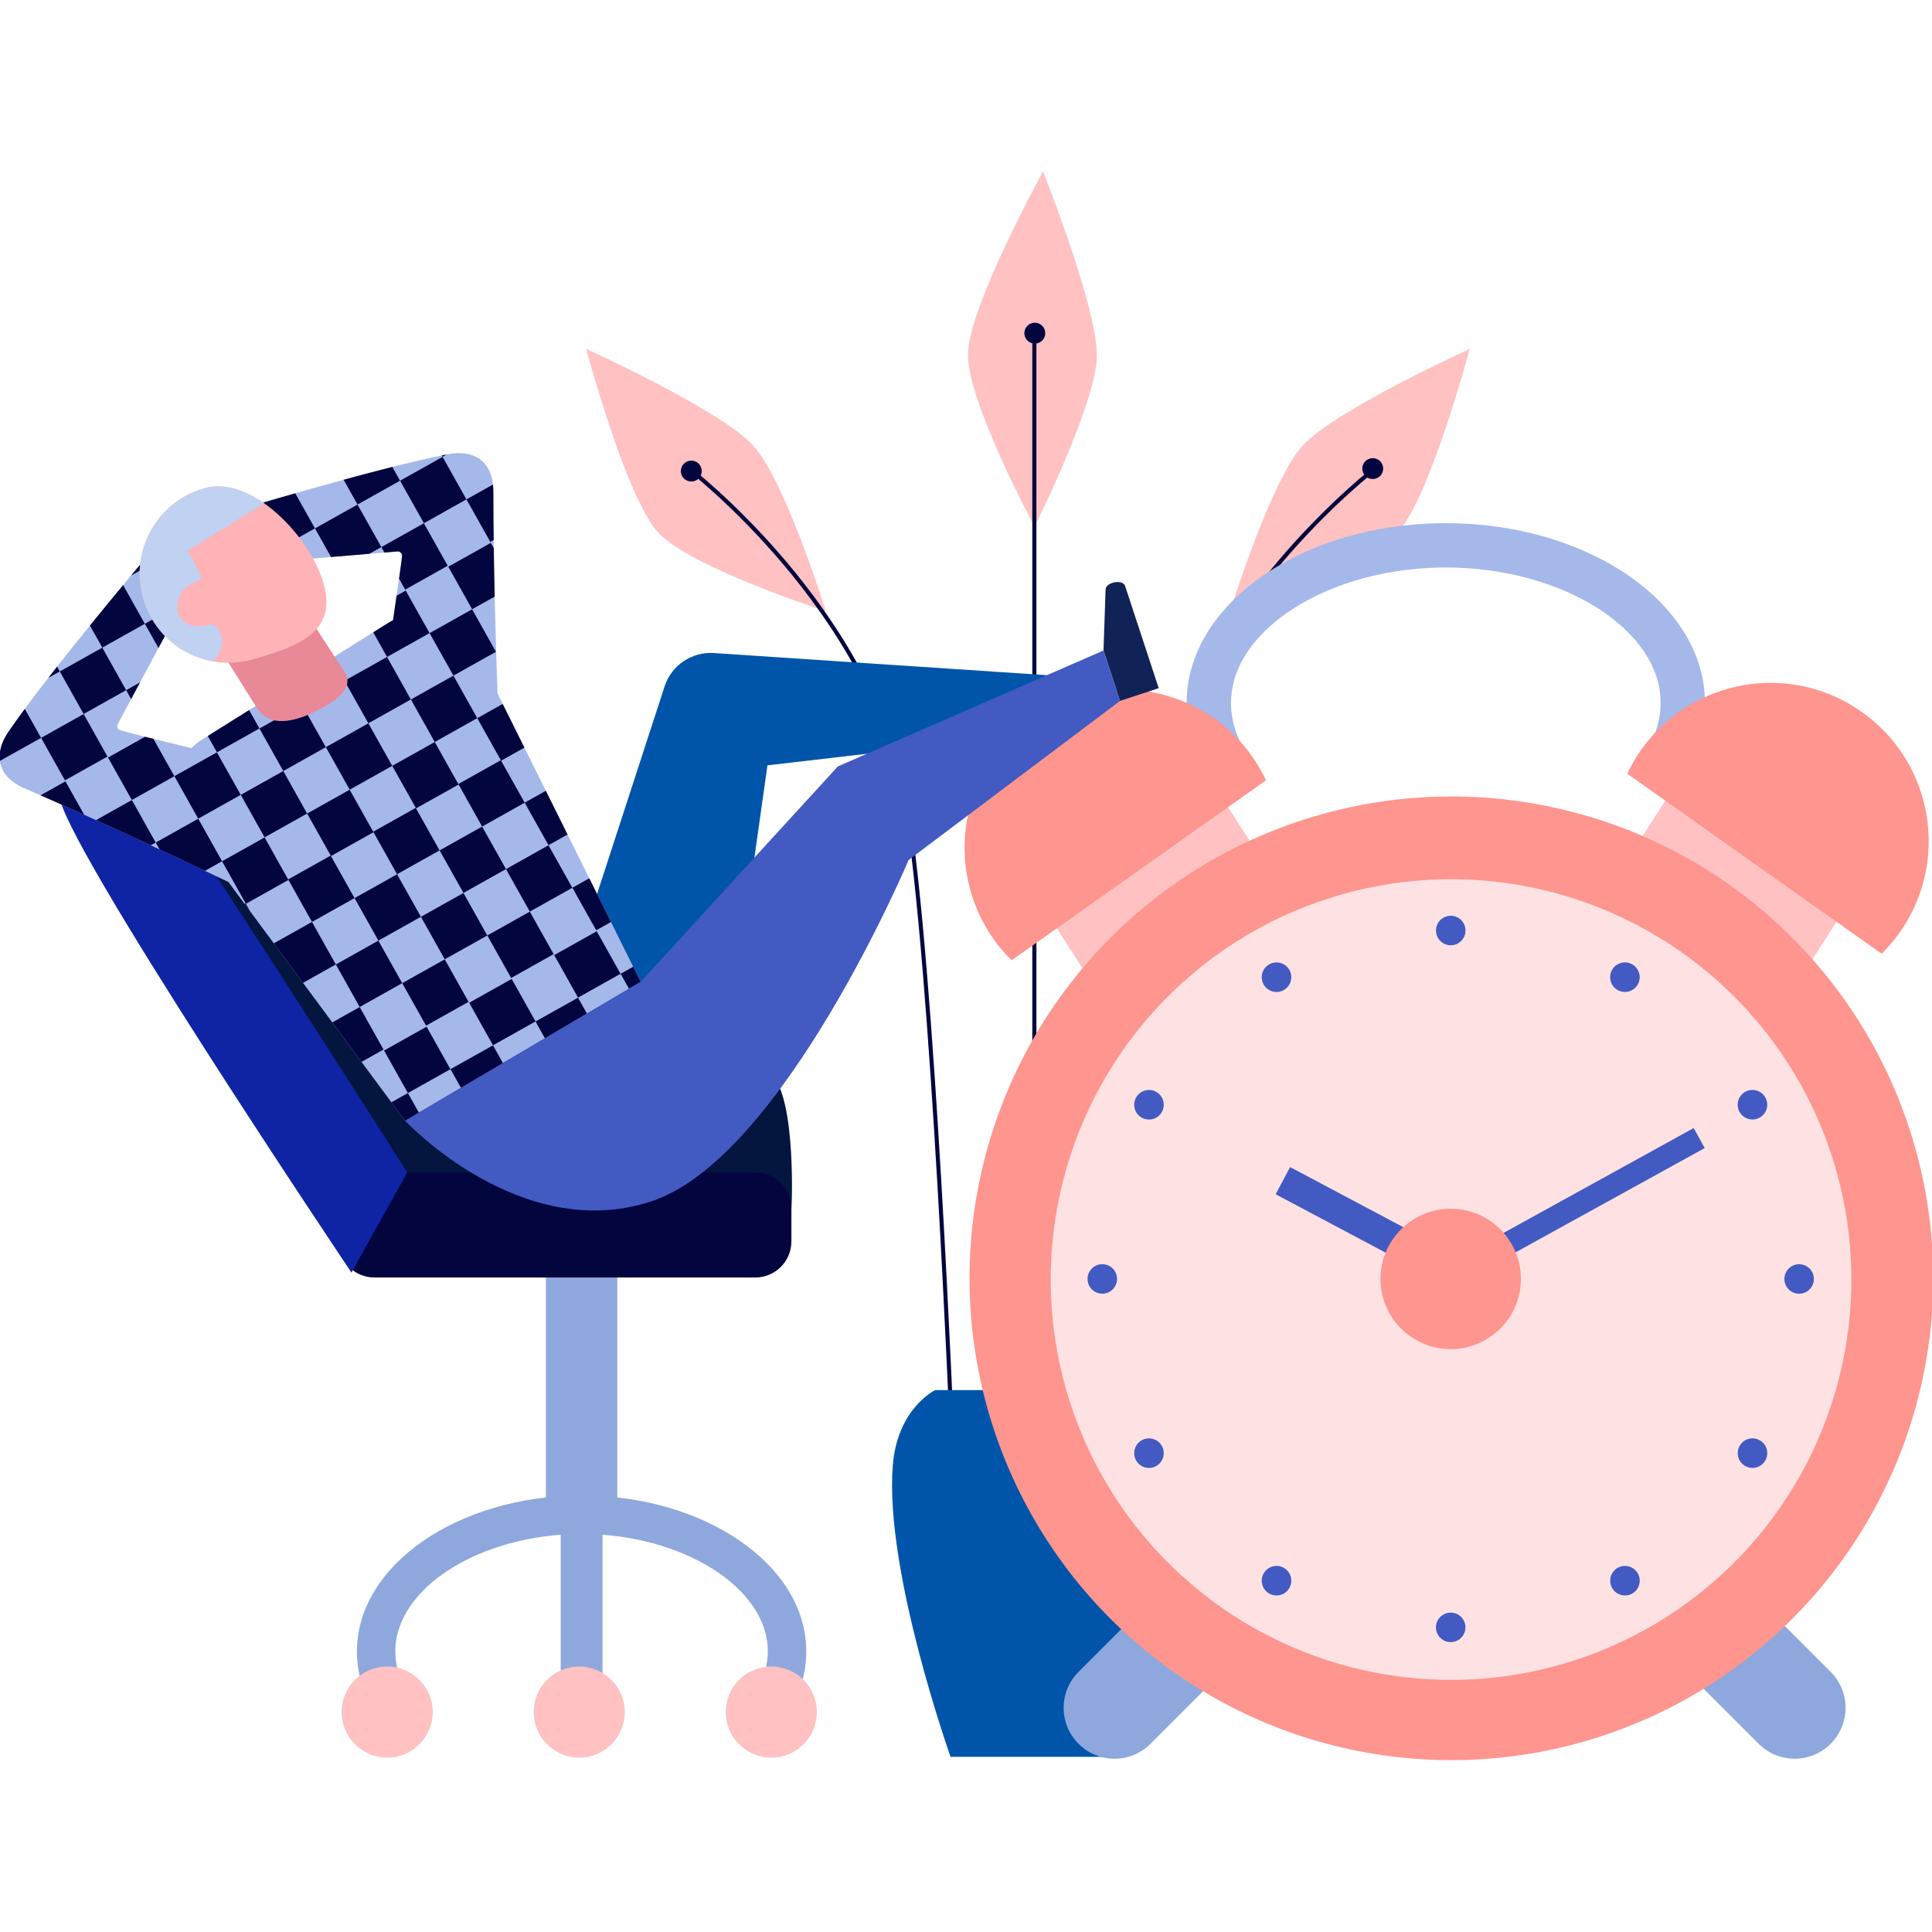<?xml version="1.0" encoding="utf-8"?>
<!-- Generator: Adobe Illustrator 23.0.2, SVG Export Plug-In . SVG Version: 6.00 Build 0)  -->
<svg version="1.1" id="Capa_1" xmlns="http://www.w3.org/2000/svg" xmlns:xlink="http://www.w3.org/1999/xlink" x="0px" y="0px"
	 viewBox="0 0 512 512" style="enable-background:new 0 0 512 512;" xml:space="preserve">
<style type="text/css">
	.Sombra_x0020_paralela{fill:none;}
	.Resplandor_x0020_externo_x0020_5_x0020_pt_x002E_{fill:none;}
	.Neón_x0020_azul{fill:none;stroke:#8AACDA;stroke-width:7;stroke-linecap:round;stroke-linejoin:round;}
	.Resalte_x0020_cromado{fill:url(#SVGID_1_);stroke:#FFFFFF;stroke-width:0.363;stroke-miterlimit:1;}
	.A_x0020_todo_x0020_ritmo_GS{fill:#FFDD00;}
	.Alyssa_GS{fill:#A6D0E4;}
	.st0{fill:#FFC1C1;}
	.st1{fill:#03053F;}
	.st2{fill:#0055AA;}
	.st3{fill:#8EA8DD;}
	.st4{fill:#04153F;}
	.st5{fill:#0E24A5;}
	.st6{fill:#A4B8EA;}
	.st7{fill:#FE958E;}
	.st8{fill:#FEE2E3;}
	.st9{fill:#425AC2;}
	.st10{clip-path:url(#SVGID_3_);}
	.st11{fill:#E98896;}
	.st12{clip-path:url(#SVGID_5_);}
	.st13{fill:#C0D1F2;}
	.st14{fill:#112256;}
</style>
<linearGradient id="SVGID_1_" gradientUnits="userSpaceOnUse" x1="0" y1="0" x2="6.123234e-17" y2="-1">
	<stop  offset="0" style="stop-color:#656565"/>
	<stop  offset="0.618" style="stop-color:#1B1B1B"/>
	<stop  offset="0.629" style="stop-color:#545454"/>
	<stop  offset="0.983" style="stop-color:#3E3E3E"/>
</linearGradient>
<g>
	<g>
		<path class="st0" d="M290.67,94.51c-0.3,12.65-16.48,45.02-16.48,45.02s-17.96-33.18-17.67-45.83s19.89-48.27,19.89-48.27
			S290.97,81.87,290.67,94.51z"/>
	</g>
	<g>
		<path class="st0" d="M199.6,118.05c8.53,9.34,19.24,43.91,19.24,43.91s-35.92-11.53-44.46-20.87
			c-8.53-9.34-19.03-48.62-19.03-48.62S191.07,108.71,199.6,118.05z"/>
	</g>
	<g>
		<path class="st0" d="M345.24,118.05c-8.53,9.34-19.24,43.91-19.24,43.91s35.92-11.53,44.46-20.87
			c8.53-9.34,19.03-48.62,19.03-48.62S353.78,108.71,345.24,118.05z"/>
	</g>
	<g>
		<rect x="273.57" y="88.84" class="st1" width="1.09" height="295.82"/>
	</g>
	<g>
		<path class="st1" d="M251.82,382.07c-0.05-1.26-5.06-126.04-12.17-168.73c-8.56-51.38-57.59-88.9-58.09-89.27l0.65-0.87
			c0.5,0.37,49.87,38.14,58.5,89.96c7.13,42.75,12.14,167.6,12.19,168.86L251.82,382.07z"/>
	</g>
	<g>
		<path class="st1" d="M295.11,382.07l-1.09-0.04c0.05-1.26,5.06-126.11,12.19-168.86c8.64-51.82,58.01-89.59,58.5-89.96l0.65,0.87
			c-0.49,0.37-49.52,37.89-58.08,89.27C300.17,256.04,295.16,380.82,295.11,382.07z"/>
	</g>
	<g>
		<path class="st2" d="M293.51,368.39h-45.65c0,0-10.08,4.73-11.27,20.07c-2.18,27.95,15.32,77.12,15.32,77.12h43.07
			c0,0,14.31-58.68,11.15-77.12C303.6,373.65,293.51,368.39,293.51,368.39z"/>
	</g>
	<g>
		<rect x="144.67" y="329.41" class="st3" width="18.92" height="72.43"/>
	</g>
	<g>
		<rect x="148.59" y="380.96" class="st3" width="11.09" height="72.43"/>
	</g>
	<g>
		<path class="st4" d="M46.16,216.3l59.6,96.58c0,0,103.1,16.1,103.97,7.4c0.18-1.79,1.31-33.93-6.96-36.54
			C194.51,281.12,46.16,216.3,46.16,216.3z"/>
	</g>
	<g>
		<path class="st1" d="M200.16,338.55H99.23c-5.29,0-9.57-4.28-9.57-9.57v-8.7c0-5.29,4.29-9.57,9.57-9.57h100.93
			c5.29,0,9.57,4.28,9.57,9.57v8.7C209.73,334.26,205.45,338.55,200.16,338.55z"/>
	</g>
	<g>
		<path class="st5" d="M93.14,337.24l14.79-26.54c0,0-68.71-107.92-70.46-107.47c-1.75,0.45-21.77-3.9-21.77,7.41
			C15.71,221.96,93.14,337.24,93.14,337.24z"/>
	</g>
	<g>
		<g>
			<path class="st3" d="M99.84,454.72c-3.48-5.37-5.25-11.13-5.25-17.1c0-22.77,26.71-41.3,59.54-41.3
				c32.83,0,59.54,18.52,59.54,41.3c0,5.53-1.52,10.9-4.53,15.94l-8.75-5.21c2.05-3.44,3.09-7.05,3.09-10.72
				c0-16.86-22.6-31.11-49.36-31.11c-26.76,0-49.36,14.25-49.36,31.11c0,3.98,1.22,7.87,3.61,11.56L99.84,454.72z"/>
		</g>
	</g>
	<g>
		<g>
			<path class="st3" d="M304.9,462.13c-5.27,5.27-13.81,5.27-19.07,0l0,0c-5.27-5.27-5.27-13.81,0-19.07l22.76-22.76
				c5.27-5.27,13.81-5.27,19.07,0l0,0c5.27,5.27,5.27,13.81,0,19.07L304.9,462.13z"/>
		</g>
		<g>
			<path class="st3" d="M466.07,462.13c5.27,5.27,13.81,5.27,19.07,0l0,0c5.27-5.27,5.27-13.81,0-19.07l-22.76-22.76
				c-5.27-5.27-13.81-5.27-19.07,0l0,0c-5.27,5.27-5.27,13.81,0,19.07L466.07,462.13z"/>
		</g>
		<g>
			<g>
				<path class="st6" d="M320.53,206.01c-4.02-6.2-6.06-12.83-6.06-19.73c0-26.26,30.81-47.63,68.68-47.63
					c37.87,0,68.68,21.37,68.68,47.63c0,6.38-1.76,12.57-5.22,18.38l-10.09-6.01c2.37-3.97,3.57-8.13,3.57-12.37
					c0-19.45-26.07-35.89-56.93-35.89c-30.86,0-56.93,16.43-56.93,35.89c0,4.59,1.4,9.07,4.17,13.34L320.53,206.01z"/>
			</g>
		</g>
		<g>
			
				<rect x="441.31" y="202.24" transform="matrix(0.54 -0.842 0.842 0.54 19.355 495.405)" class="st0" width="43.19" height="55.51"/>
		</g>
		<g>
			<g>
				<path class="st7" d="M431.24,205.04c1.03-2.18,2.26-4.31,3.7-6.35c13.38-18.91,39.56-23.39,58.47-10.01
					c18.91,13.38,23.39,39.56,10.01,58.47c-1.44,2.04-3.05,3.9-4.76,5.6L431.24,205.04z"/>
			</g>
		</g>
		<g>
			
				<rect x="276.09" y="210.14" transform="matrix(0.842 -0.54 0.54 0.842 -77.029 200.769)" class="st0" width="55.51" height="43.19"/>
		</g>
		<g>
			
				<ellipse transform="matrix(0.241 -0.971 0.971 0.241 -37.128 630.393)" class="st7" cx="384.46" cy="338.93" rx="127.63" ry="127.63"/>
		</g>
		<g>
			
				<ellipse transform="matrix(0.213 -0.977 0.977 0.213 -28.483 642.518)" class="st8" cx="384.46" cy="338.93" rx="106.1" ry="106.1"/>
		</g>
		<g>
			<path class="st9" d="M388.37,246.6c0,2.16-1.75,3.91-3.91,3.91c-2.16,0-3.91-1.75-3.91-3.91c0-2.16,1.75-3.91,3.91-3.91
				C386.62,242.68,388.37,244.44,388.37,246.6z"/>
		</g>
		<g>
			<path class="st9" d="M341.68,257.01c1.08,1.87,0.44,4.27-1.43,5.35c-1.87,1.08-4.27,0.44-5.35-1.43
				c-1.08-1.87-0.44-4.27,1.43-5.35C338.2,254.5,340.6,255.14,341.68,257.01z"/>
		</g>
		<g>
			<path class="st9" d="M306.45,289.38c1.87,1.08,2.51,3.47,1.43,5.35c-1.08,1.87-3.47,2.51-5.35,1.43
				c-1.87-1.08-2.51-3.47-1.43-5.35C302.18,288.94,304.58,288.29,306.45,289.38z"/>
		</g>
		<g>
			<path class="st9" d="M292.12,335.02c2.16,0,3.91,1.75,3.91,3.91c0,2.16-1.75,3.91-3.91,3.91c-2.16,0-3.91-1.75-3.91-3.91
				C288.21,336.77,289.96,335.02,292.12,335.02z"/>
		</g>
		<g>
			<path class="st9" d="M302.53,381.71c1.87-1.08,4.27-0.44,5.35,1.43c1.08,1.87,0.44,4.27-1.43,5.35
				c-1.87,1.08-4.27,0.44-5.35-1.43C300.02,385.19,300.66,382.79,302.53,381.71z"/>
		</g>
		<g>
			<path class="st9" d="M334.9,416.94c1.08-1.87,3.47-2.51,5.35-1.43c1.87,1.08,2.51,3.47,1.43,5.35c-1.08,1.87-3.47,2.51-5.35,1.43
				C334.46,421.21,333.82,418.81,334.9,416.94z"/>
		</g>
		<g>
			<path class="st9" d="M380.54,431.27c0-2.16,1.75-3.91,3.91-3.91c2.16,0,3.91,1.75,3.91,3.91c0,2.16-1.75,3.91-3.91,3.91
				C382.3,435.18,380.54,433.43,380.54,431.27z"/>
		</g>
		<g>
			<path class="st9" d="M427.24,420.86c-1.08-1.87-0.44-4.27,1.43-5.35c1.87-1.08,4.27-0.44,5.35,1.43
				c1.08,1.87,0.44,4.27-1.43,5.35C430.71,423.37,428.32,422.73,427.24,420.86z"/>
		</g>
		<g>
			<path class="st9" d="M462.47,388.49c-1.87-1.08-2.51-3.47-1.43-5.35c1.08-1.87,3.47-2.51,5.35-1.43
				c1.87,1.08,2.51,3.47,1.43,5.35C466.73,388.93,464.34,389.57,462.47,388.49z"/>
		</g>
		<g>
			<path class="st9" d="M476.79,342.85c-2.16,0-3.91-1.75-3.91-3.91c0-2.16,1.75-3.91,3.91-3.91c2.16,0,3.91,1.75,3.91,3.91
				C480.71,341.09,478.95,342.85,476.79,342.85z"/>
		</g>
		<g>
			<path class="st9" d="M466.38,296.15c-1.87,1.08-4.27,0.44-5.35-1.43c-1.08-1.87-0.44-4.27,1.43-5.35
				c1.87-1.08,4.27-0.44,5.35,1.43S468.25,295.07,466.38,296.15z"/>
		</g>
		<g>
			<path class="st9" d="M434.01,260.92c-1.08,1.87-3.47,2.51-5.35,1.43c-1.87-1.08-2.51-3.47-1.43-5.35
				c1.08-1.87,3.47-2.51,5.35-1.43C434.45,256.66,435.1,259.05,434.01,260.92z"/>
		</g>
		<g>
			
				<rect x="357.47" y="299.67" transform="matrix(0.469 -0.883 0.883 0.469 -94.198 491.59)" class="st9" width="8.16" height="48.86"/>
		</g>
		<g>
			
				<rect x="381.23" y="316.3" transform="matrix(0.876 -0.483 0.483 0.876 -102.231 241.48)" class="st9" width="73.45" height="6.05"/>
		</g>
		<g>
			<path class="st7" d="M403.05,338.93c0,10.27-8.33,18.6-18.6,18.6c-10.27,0-18.6-8.33-18.6-18.6c0-10.27,8.33-18.6,18.6-18.6
				C394.73,320.34,403.05,328.66,403.05,338.93z"/>
		</g>
		<g>
			<path class="st7" d="M335.51,206.78c-1.03-2.18-2.26-4.31-3.7-6.35c-13.38-18.91-39.56-23.39-58.47-10.01
				c-18.91,13.38-23.39,39.56-10.01,58.47c1.44,2.04,3.05,3.9,4.76,5.6L335.51,206.78z"/>
		</g>
	</g>
	<g>
		<g>
			<path class="st2" d="M145.85,274.96l30.27-93.05c1.82-5.6,7.21-9.24,13.08-8.85l93.78,6.24l-16.87,16.23l-62.73,7.29l-8.48,60.13
				L145.85,274.96z"/>
		</g>
		<g>
			<defs>
				<path id="SVGID_2_" d="M169.79,260.2l-37.94-76.4c-0.49-13.76-1.11-34.73-1.11-53.47c0-9-6.1-11.1-11.95-9.97
					c-18.08,3.48-54.16,14.28-64.16,17.32c-0.98,0.3-1.12,1.63-0.22,2.12l16.45,9.03c0.2,0.11,0.43,0.16,0.65,0.14l33.79-2.83
					c0.73-0.06,1.33,0.55,1.25,1.28c-0.31,2.71-1.33,9.63-2.39,16.94c-0.5,0.26-1,0.54-1.49,0.85l-48.85,30.61
					c-1.15,0.72-2.19,1.54-3.12,2.43c-8.4-2.03-16.21-3.93-18.82-4.72c-0.7-0.21-1.02-1.01-0.68-1.65l16.01-29.89
					c0.11-0.2,0.15-0.43,0.13-0.65l-1.76-18.68c-0.1-1.02-1.37-1.42-2.04-0.64c-6.76,7.98-31,36.8-41.37,52.01
					c-3.36,4.92-3.85,11.35,4.41,14.92c19.89,8.6,42.21,19.15,53.96,24.79l46.81,63.28L169.79,260.2z"/>
			</defs>
			<use xlink:href="#SVGID_2_"  style="overflow:visible;fill:#A4B8EA;"/>
			<clipPath id="SVGID_3_">
				<use xlink:href="#SVGID_2_"  style="overflow:visible;"/>
			</clipPath>
			<g class="st10">
				<g>
					<g>
						
							<rect x="50.67" y="126.15" transform="matrix(0.872 -0.489 0.489 0.872 -57.574 44.905)" class="st1" width="12.92" height="12.92"/>
					</g>
					<g>
						
							<rect x="68.26" y="131.09" transform="matrix(0.872 -0.489 0.489 0.872 -57.745 54.146)" class="st1" width="12.92" height="12.92"/>
					</g>
					<g>
						
							<rect x="73.21" y="113.5" transform="matrix(0.872 -0.489 0.489 0.872 -48.505 54.317)" class="st1" width="12.92" height="12.92"/>
					</g>
					<g>
						
							<rect x="90.81" y="118.45" transform="matrix(0.872 -0.489 0.489 0.872 -48.676 63.559)" class="st1" width="12.92" height="12.92"/>
					</g>
					<g>
						
							<rect x="95.75" y="100.85" transform="matrix(0.872 -0.489 0.489 0.872 -39.435 63.73)" class="st1" width="12.92" height="12.92"/>
					</g>
					<g>
						
							<rect x="113.35" y="105.8" transform="matrix(0.872 -0.489 0.489 0.872 -39.605 72.965)" class="st1" width="12.92" height="12.92"/>
					</g>
				</g>
				<g>
					<g>
						
							<rect x="63.31" y="148.69" transform="matrix(0.872 -0.489 0.489 0.872 -66.986 53.973)" class="st1" width="12.92" height="12.92"/>
					</g>
					<g>
						
							<rect x="80.91" y="153.64" transform="matrix(0.872 -0.489 0.489 0.872 -67.159 63.217)" class="st1" width="12.92" height="12.92"/>
					</g>
					<g>
						
							<rect x="85.86" y="136.04" transform="matrix(0.872 -0.489 0.489 0.872 -57.918 63.388)" class="st1" width="12.92" height="12.92"/>
					</g>
					<g>
						
							<rect x="103.45" y="140.99" transform="matrix(0.872 -0.489 0.489 0.872 -58.089 72.63)" class="st1" width="12.92" height="12.92"/>
					</g>
					<g>
						
							<rect x="108.4" y="123.4" transform="matrix(0.872 -0.489 0.489 0.872 -48.845 72.793)" class="st1" width="12.92" height="12.92"/>
					</g>
					<g>
						
							<rect x="126" y="128.35" transform="matrix(0.872 -0.489 0.489 0.872 -49.018 82.036)" class="st1" width="12.92" height="12.92"/>
					</g>
				</g>
				<g>
					<g>
						
							<rect x="-16.96" y="164.08" transform="matrix(0.872 -0.489 0.489 0.872 -84.785 16.669)" class="st1" width="12.92" height="12.92"/>
					</g>
					<g>
						
							<rect x="0.63" y="169.03" transform="matrix(0.872 -0.489 0.489 0.872 -84.952 25.907)" class="st1" width="12.92" height="12.92"/>
					</g>
					<g>
						
							<rect x="5.58" y="151.44" transform="matrix(0.872 -0.489 0.489 0.872 -75.713 26.08)" class="st1" width="12.92" height="12.92"/>
					</g>
					<g>
						
							<rect x="23.17" y="156.39" transform="matrix(0.872 -0.489 0.489 0.872 -75.883 35.32)" class="st1" width="12.92" height="12.92"/>
					</g>
					<g>
						
							<rect x="28.12" y="138.79" transform="matrix(0.872 -0.489 0.489 0.872 -66.641 35.49)" class="st1" width="12.92" height="12.92"/>
					</g>
					<g>
						
							<rect x="45.72" y="143.74" transform="matrix(0.872 -0.489 0.489 0.872 -66.811 44.729)" class="st1" width="12.92" height="12.92"/>
					</g>
				</g>
				<g>
					<g>
						
							<rect x="-4.32" y="186.63" transform="matrix(0.872 -0.489 0.489 0.872 -94.196 25.738)" class="st1" width="12.92" height="12.92"/>
					</g>
					<g>
						
							<rect x="13.28" y="191.58" transform="matrix(0.872 -0.489 0.489 0.872 -94.365 34.977)" class="st1" width="12.92" height="12.92"/>
					</g>
					<g>
						
							<rect x="18.23" y="173.98" transform="matrix(0.872 -0.489 0.489 0.872 -85.127 35.15)" class="st1" width="12.92" height="12.92"/>
					</g>
					<g>
						
							<rect x="35.82" y="178.93" transform="matrix(0.872 -0.489 0.489 0.872 -85.296 44.389)" class="st1" width="12.92" height="12.92"/>
					</g>
					<g>
						
							<rect x="40.77" y="161.34" transform="matrix(0.872 -0.489 0.489 0.872 -76.055 44.561)" class="st1" width="12.92" height="12.92"/>
					</g>
					<g>
						
							<rect x="58.36" y="166.28" transform="matrix(0.872 -0.489 0.489 0.872 -76.229 53.804)" class="st1" width="12.92" height="12.92"/>
					</g>
				</g>
				<g>
					<g>
						
							<rect x="76.1" y="171.48" transform="matrix(0.872 -0.489 0.489 0.872 -76.505 63.146)" class="st1" width="12.92" height="12.92"/>
					</g>
					<g>
						
							<rect x="93.69" y="176.43" transform="matrix(0.872 -0.489 0.489 0.872 -76.672 72.381)" class="st1" width="12.92" height="12.92"/>
					</g>
					<g>
						
							<rect x="98.64" y="158.84" transform="matrix(0.872 -0.489 0.489 0.872 -67.433 72.556)" class="st1" width="12.92" height="12.92"/>
					</g>
					<g>
						
							<rect x="116.24" y="163.79" transform="matrix(0.872 -0.489 0.489 0.872 -67.606 81.8)" class="st1" width="12.92" height="12.92"/>
					</g>
					<g>
						
							<rect x="121.19" y="146.19" transform="matrix(0.872 -0.489 0.489 0.872 -58.365 81.971)" class="st1" width="12.92" height="12.92"/>
					</g>
					<g>
						
							<rect x="138.78" y="151.14" transform="matrix(0.872 -0.489 0.489 0.872 -58.537 91.213)" class="st1" width="12.92" height="12.92"/>
					</g>
				</g>
				<g>
					<g>
						
							<rect x="88.75" y="194.03" transform="matrix(0.872 -0.489 0.489 0.872 -85.913 72.209)" class="st1" width="12.92" height="12.92"/>
					</g>
					<g>
						
							<rect x="106.34" y="198.98" transform="matrix(0.872 -0.489 0.489 0.872 -86.083 81.448)" class="st1" width="12.92" height="12.92"/>
					</g>
					<g>
						
							<rect x="111.29" y="181.38" transform="matrix(0.872 -0.489 0.489 0.872 -76.846 81.625)" class="st1" width="12.92" height="12.92"/>
					</g>
					<g>
						
							<rect x="128.88" y="186.33" transform="matrix(0.872 -0.489 0.489 0.872 -77.018 90.868)" class="st1" width="12.92" height="12.92"/>
					</g>
					<g>
						
							<rect x="133.83" y="168.74" transform="matrix(0.872 -0.489 0.489 0.872 -67.778 91.041)" class="st1" width="12.92" height="12.92"/>
					</g>
					<g>
						
							<rect x="151.43" y="173.68" transform="matrix(0.872 -0.489 0.489 0.872 -67.951 100.285)" class="st1" width="12.92" height="12.92"/>
					</g>
				</g>
				<g>
					<g>
						
							<rect x="8.47" y="209.42" transform="matrix(0.872 -0.489 0.489 0.872 -103.71 34.906)" class="st1" width="12.92" height="12.92"/>
					</g>
					<g>
						
							<rect x="26.06" y="214.37" transform="matrix(0.872 -0.489 0.489 0.872 -103.877 44.143)" class="st1" width="12.92" height="12.92"/>
					</g>
					<g>
						
							<rect x="31.01" y="196.78" transform="matrix(0.872 -0.489 0.489 0.872 -94.644 44.321)" class="st1" width="12.92" height="12.92"/>
					</g>
					<g>
						
							<rect x="48.61" y="201.72" transform="matrix(0.872 -0.489 0.489 0.872 -94.816 53.562)" class="st1" width="12.92" height="12.92"/>
					</g>
					<g>
						
							<rect x="53.56" y="184.13" transform="matrix(0.872 -0.489 0.489 0.872 -85.574 53.733)" class="st1" width="12.92" height="12.92"/>
					</g>
					<g>
						
							<rect x="71.15" y="189.08" transform="matrix(0.872 -0.489 0.489 0.872 -85.746 62.975)" class="st1" width="12.92" height="12.92"/>
					</g>
				</g>
				<g>
					<g>
						
							<rect x="21.12" y="231.97" transform="matrix(0.872 -0.489 0.489 0.872 -113.121 43.974)" class="st1" width="12.92" height="12.92"/>
					</g>
					<g>
						
							<rect x="38.71" y="236.91" transform="matrix(0.872 -0.489 0.489 0.872 -113.296 53.218)" class="st1" width="12.92" height="12.92"/>
					</g>
					<g>
						
							<rect x="43.66" y="219.32" transform="matrix(0.872 -0.489 0.489 0.872 -104.052 53.386)" class="st1" width="12.92" height="12.92"/>
					</g>
					<g>
						
							<rect x="61.25" y="224.27" transform="matrix(0.872 -0.489 0.489 0.872 -104.227 62.63)" class="st1" width="12.92" height="12.92"/>
					</g>
					<g>
						
							<rect x="66.2" y="206.67" transform="matrix(0.872 -0.489 0.489 0.872 -94.985 62.801)" class="st1" width="12.92" height="12.92"/>
					</g>
					<g>
						
							<rect x="83.8" y="211.62" transform="matrix(0.872 -0.489 0.489 0.872 -95.157 72.042)" class="st1" width="12.92" height="12.92"/>
					</g>
				</g>
			</g>
			<g class="st10">
				<g>
					<g>
						
							<rect x="101.31" y="216.43" transform="matrix(0.872 -0.489 0.489 0.872 -95.271 81.228)" class="st1" width="12.92" height="12.92"/>
					</g>
					<g>
						
							<rect x="118.91" y="221.38" transform="matrix(0.872 -0.489 0.489 0.872 -95.442 90.469)" class="st1" width="12.92" height="12.92"/>
					</g>
					<g>
						
							<rect x="123.86" y="203.79" transform="matrix(0.872 -0.489 0.489 0.872 -86.201 90.64)" class="st1" width="12.92" height="12.92"/>
					</g>
					<g>
						
							<rect x="141.45" y="208.73" transform="matrix(0.872 -0.489 0.489 0.872 -86.369 99.873)" class="st1" width="12.92" height="12.92"/>
					</g>
					<g>
						
							<rect x="146.4" y="191.14" transform="matrix(0.872 -0.489 0.489 0.872 -77.129 100.045)" class="st1" width="12.92" height="12.92"/>
					</g>
					<g>
						
							<rect x="164" y="196.09" transform="matrix(0.872 -0.489 0.489 0.872 -77.303 109.293)" class="st1" width="12.92" height="12.92"/>
					</g>
				</g>
				<g>
					<g>
						
							<rect x="113.96" y="238.98" transform="matrix(0.872 -0.489 0.489 0.872 -104.685 90.299)" class="st1" width="12.92" height="12.92"/>
					</g>
					<g>
						
							<rect x="131.56" y="243.92" transform="matrix(0.872 -0.489 0.489 0.872 -104.856 99.541)" class="st1" width="12.92" height="12.92"/>
					</g>
					<g>
						
							<rect x="136.5" y="226.33" transform="matrix(0.872 -0.489 0.489 0.872 -95.613 99.708)" class="st1" width="12.92" height="12.92"/>
					</g>
					<g>
						
							<rect x="154.1" y="231.28" transform="matrix(0.872 -0.489 0.489 0.872 -95.782 108.943)" class="st1" width="12.92" height="12.92"/>
					</g>
					<g>
						
							<rect x="159.05" y="213.68" transform="matrix(0.872 -0.489 0.489 0.872 -86.541 109.113)" class="st1" width="12.92" height="12.92"/>
					</g>
					<g>
						
							<rect x="176.64" y="218.63" transform="matrix(0.872 -0.489 0.489 0.872 -86.717 118.366)" class="st1" width="12.92" height="12.92"/>
					</g>
				</g>
				<g>
					<g>
						
							<rect x="33.68" y="254.37" transform="matrix(0.872 -0.489 0.489 0.872 -122.48 52.99)" class="st1" width="12.92" height="12.92"/>
					</g>
					<g>
						
							<rect x="51.28" y="259.32" transform="matrix(0.872 -0.489 0.489 0.872 -122.653 62.233)" class="st1" width="12.92" height="12.92"/>
					</g>
					<g>
						
							<rect x="56.23" y="241.72" transform="matrix(0.872 -0.489 0.489 0.872 -113.41 62.403)" class="st1" width="12.92" height="12.92"/>
					</g>
					<g>
						
							<rect x="73.82" y="246.67" transform="matrix(0.872 -0.489 0.489 0.872 -113.58 71.642)" class="st1" width="12.92" height="12.92"/>
					</g>
					<g>
						
							<rect x="78.77" y="229.08" transform="matrix(0.872 -0.489 0.489 0.872 -104.34 71.815)" class="st1" width="12.92" height="12.92"/>
					</g>
					<g>
						
							<rect x="96.37" y="234.03" transform="matrix(0.872 -0.489 0.489 0.872 -104.514 81.058)" class="st1" width="12.92" height="12.92"/>
					</g>
				</g>
				<g>
					<g>
						
							<rect x="46.33" y="276.91" transform="matrix(0.872 -0.489 0.489 0.872 -131.893 62.061)" class="st1" width="12.92" height="12.92"/>
					</g>
					<g>
						
							<rect x="63.92" y="281.86" transform="matrix(0.872 -0.489 0.489 0.872 -132.058 71.295)" class="st1" width="12.92" height="12.92"/>
					</g>
					<g>
						
							<rect x="68.87" y="264.27" transform="matrix(0.872 -0.489 0.489 0.872 -122.821 71.47)" class="st1" width="12.92" height="12.92"/>
					</g>
					<g>
						
							<rect x="86.47" y="269.22" transform="matrix(0.872 -0.489 0.489 0.872 -122.996 80.716)" class="st1" width="12.92" height="12.92"/>
					</g>
					<g>
						
							<rect x="91.42" y="251.62" transform="matrix(0.872 -0.489 0.489 0.872 -113.755 80.887)" class="st1" width="12.92" height="12.92"/>
					</g>
					<g>
						
							<rect x="109.01" y="256.57" transform="matrix(0.872 -0.489 0.489 0.872 -113.926 90.128)" class="st1" width="12.92" height="12.92"/>
					</g>
				</g>
				<g>
					<g>
						
							<rect x="126.75" y="261.77" transform="matrix(0.872 -0.489 0.489 0.872 -114.196 99.461)" class="st1" width="12.92" height="12.92"/>
					</g>
					<g>
						
							<rect x="144.34" y="266.72" transform="matrix(0.872 -0.489 0.489 0.872 -114.374 108.711)" class="st1" width="12.92" height="12.92"/>
					</g>
					<g>
						
							<rect x="149.29" y="249.12" transform="matrix(0.872 -0.489 0.489 0.872 -105.132 108.882)" class="st1" width="12.92" height="12.92"/>
					</g>
					<g>
						
							<rect x="166.89" y="254.07" transform="matrix(0.872 -0.489 0.489 0.872 -105.304 118.124)" class="st1" width="12.92" height="12.92"/>
					</g>
					<g>
						
							<rect x="171.83" y="236.48" transform="matrix(0.872 -0.489 0.489 0.872 -96.063 118.295)" class="st1" width="12.92" height="12.92"/>
					</g>
					<g>
						
							<rect x="189.43" y="241.43" transform="matrix(0.872 -0.489 0.489 0.872 -96.23 127.526)" class="st1" width="12.92" height="12.92"/>
					</g>
				</g>
				<g>
					<g>
						
							<rect x="59.12" y="299.71" transform="matrix(0.872 -0.489 0.489 0.872 -141.411 71.232)" class="st1" width="12.92" height="12.92"/>
					</g>
					<g>
						
							<rect x="76.71" y="304.66" transform="matrix(0.872 -0.489 0.489 0.872 -141.576 80.466)" class="st1" width="12.92" height="12.92"/>
					</g>
					<g>
						
							<rect x="81.66" y="287.06" transform="matrix(0.872 -0.489 0.489 0.872 -132.342 80.644)" class="st1" width="12.92" height="12.92"/>
					</g>
					<g>
						
							<rect x="99.25" y="292.01" transform="matrix(0.872 -0.489 0.489 0.872 -132.511 89.883)" class="st1" width="12.92" height="12.92"/>
					</g>
					<g>
						
							<rect x="104.2" y="274.42" transform="matrix(0.872 -0.489 0.489 0.872 -123.272 90.058)" class="st1" width="12.92" height="12.92"/>
					</g>
					<g>
						
							<rect x="121.8" y="279.37" transform="matrix(0.872 -0.489 0.489 0.872 -123.437 99.289)" class="st1" width="12.92" height="12.92"/>
					</g>
				</g>
			</g>
		</g>
		<g>
			<g>
				<path class="st11" d="M82.91,188.86c-11.62,5.42-14.38-0.52-15.5-2.3l-7.54-12.03c-1.71-2.72,2.5-5.04,4.92-6.55l7.78-4.88
					c2.42-1.51,7.86-1.85,9.57,0.87l9.01,13.85C92.25,179.58,94.46,183.47,82.91,188.86z"/>
			</g>
		</g>
		<g>
			<defs>
				<path id="SVGID_4_" d="M85.8,154.8c3.5,12.53-6.35,16.45-18.89,19.96c-12.53,3.5-25.53-3.82-29.03-16.35
					c-3.5-12.53,3.82-25.53,16.35-29.03C66.77,125.87,82.3,142.27,85.8,154.8z"/>
			</defs>
			<use xlink:href="#SVGID_4_"  style="overflow:visible;fill:#FFB3B6;"/>
			<clipPath id="SVGID_5_">
				<use xlink:href="#SVGID_4_"  style="overflow:visible;"/>
			</clipPath>
			<g class="st12">
				<g>
					<g>
						<path class="st13" d="M49.65,145.98c0,0,4.42,7.05,3.45,7.66c-0.97,0.61-5.53,1.44-6.07,6.52c-0.54,5.08,4.51,6.65,8.13,5.4
							c3.62-1.25,6.61,8.39-1.84,11.65c-8.45,3.26-22.25-12.81-22.62-22.05c-0.38-9.24,7.3-24.55,11.98-26.81
							c4.68-2.26,43.27-4.8,43.27-4.8L49.65,145.98z"/>
					</g>
				</g>
			</g>
		</g>
		<g>
			<path class="st14" d="M292.44,172.39l4.39,13.35l10.24-3.37l-8.91-27.09c-0.59-1.79-4.81-1.08-5.16,0.77L292.44,172.39z"/>
		</g>
		<g>
			<path class="st9" d="M107.37,297.01l62.43-36.82l52.24-57.08l70.4-30.72l4.39,13.35l-56.04,42.17c0,0-33.28,78.88-68.05,90.42
				C137.96,329.89,107.37,297.01,107.37,297.01z"/>
		</g>
	</g>
	<g>
		<path class="st0" d="M90.53,453.72c0-6.67,5.4-12.07,12.07-12.07c6.67,0,12.07,5.4,12.07,12.07c0,6.67-5.4,12.07-12.07,12.07
			C95.94,465.79,90.53,460.39,90.53,453.72z"/>
	</g>
	<g>
		<path class="st0" d="M141.43,453.72c0-6.67,5.4-12.07,12.07-12.07c6.67,0,12.07,5.4,12.07,12.07c0,6.67-5.41,12.07-12.07,12.07
			C146.84,465.79,141.43,460.39,141.43,453.72z"/>
	</g>
	<g>
		<path class="st0" d="M192.33,453.72c0-6.67,5.4-12.07,12.07-12.07c6.67,0,12.07,5.4,12.07,12.07c0,6.67-5.4,12.07-12.07,12.07
			C197.74,465.79,192.33,460.39,192.33,453.72z"/>
	</g>
	<g>
		<path class="st1" d="M185.97,124.84c0,1.53-1.24,2.77-2.77,2.77c-1.53,0-2.77-1.24-2.77-2.77c0-1.53,1.24-2.77,2.77-2.77
			C184.73,122.06,185.97,123.3,185.97,124.84z"/>
	</g>
	<g>
		<path class="st1" d="M277,88.29c0,1.53-1.24,2.77-2.77,2.77c-1.53,0-2.77-1.24-2.77-2.77c0-1.53,1.24-2.77,2.77-2.77
			C275.76,85.52,277,86.76,277,88.29z"/>
	</g>
	<g>
		<path class="st1" d="M366.56,124.18c0,1.53-1.24,2.77-2.77,2.77c-1.53,0-2.77-1.24-2.77-2.77c0-1.53,1.24-2.77,2.77-2.77
			C365.32,121.41,366.56,122.65,366.56,124.18z"/>
	</g>
</g>
</svg>
